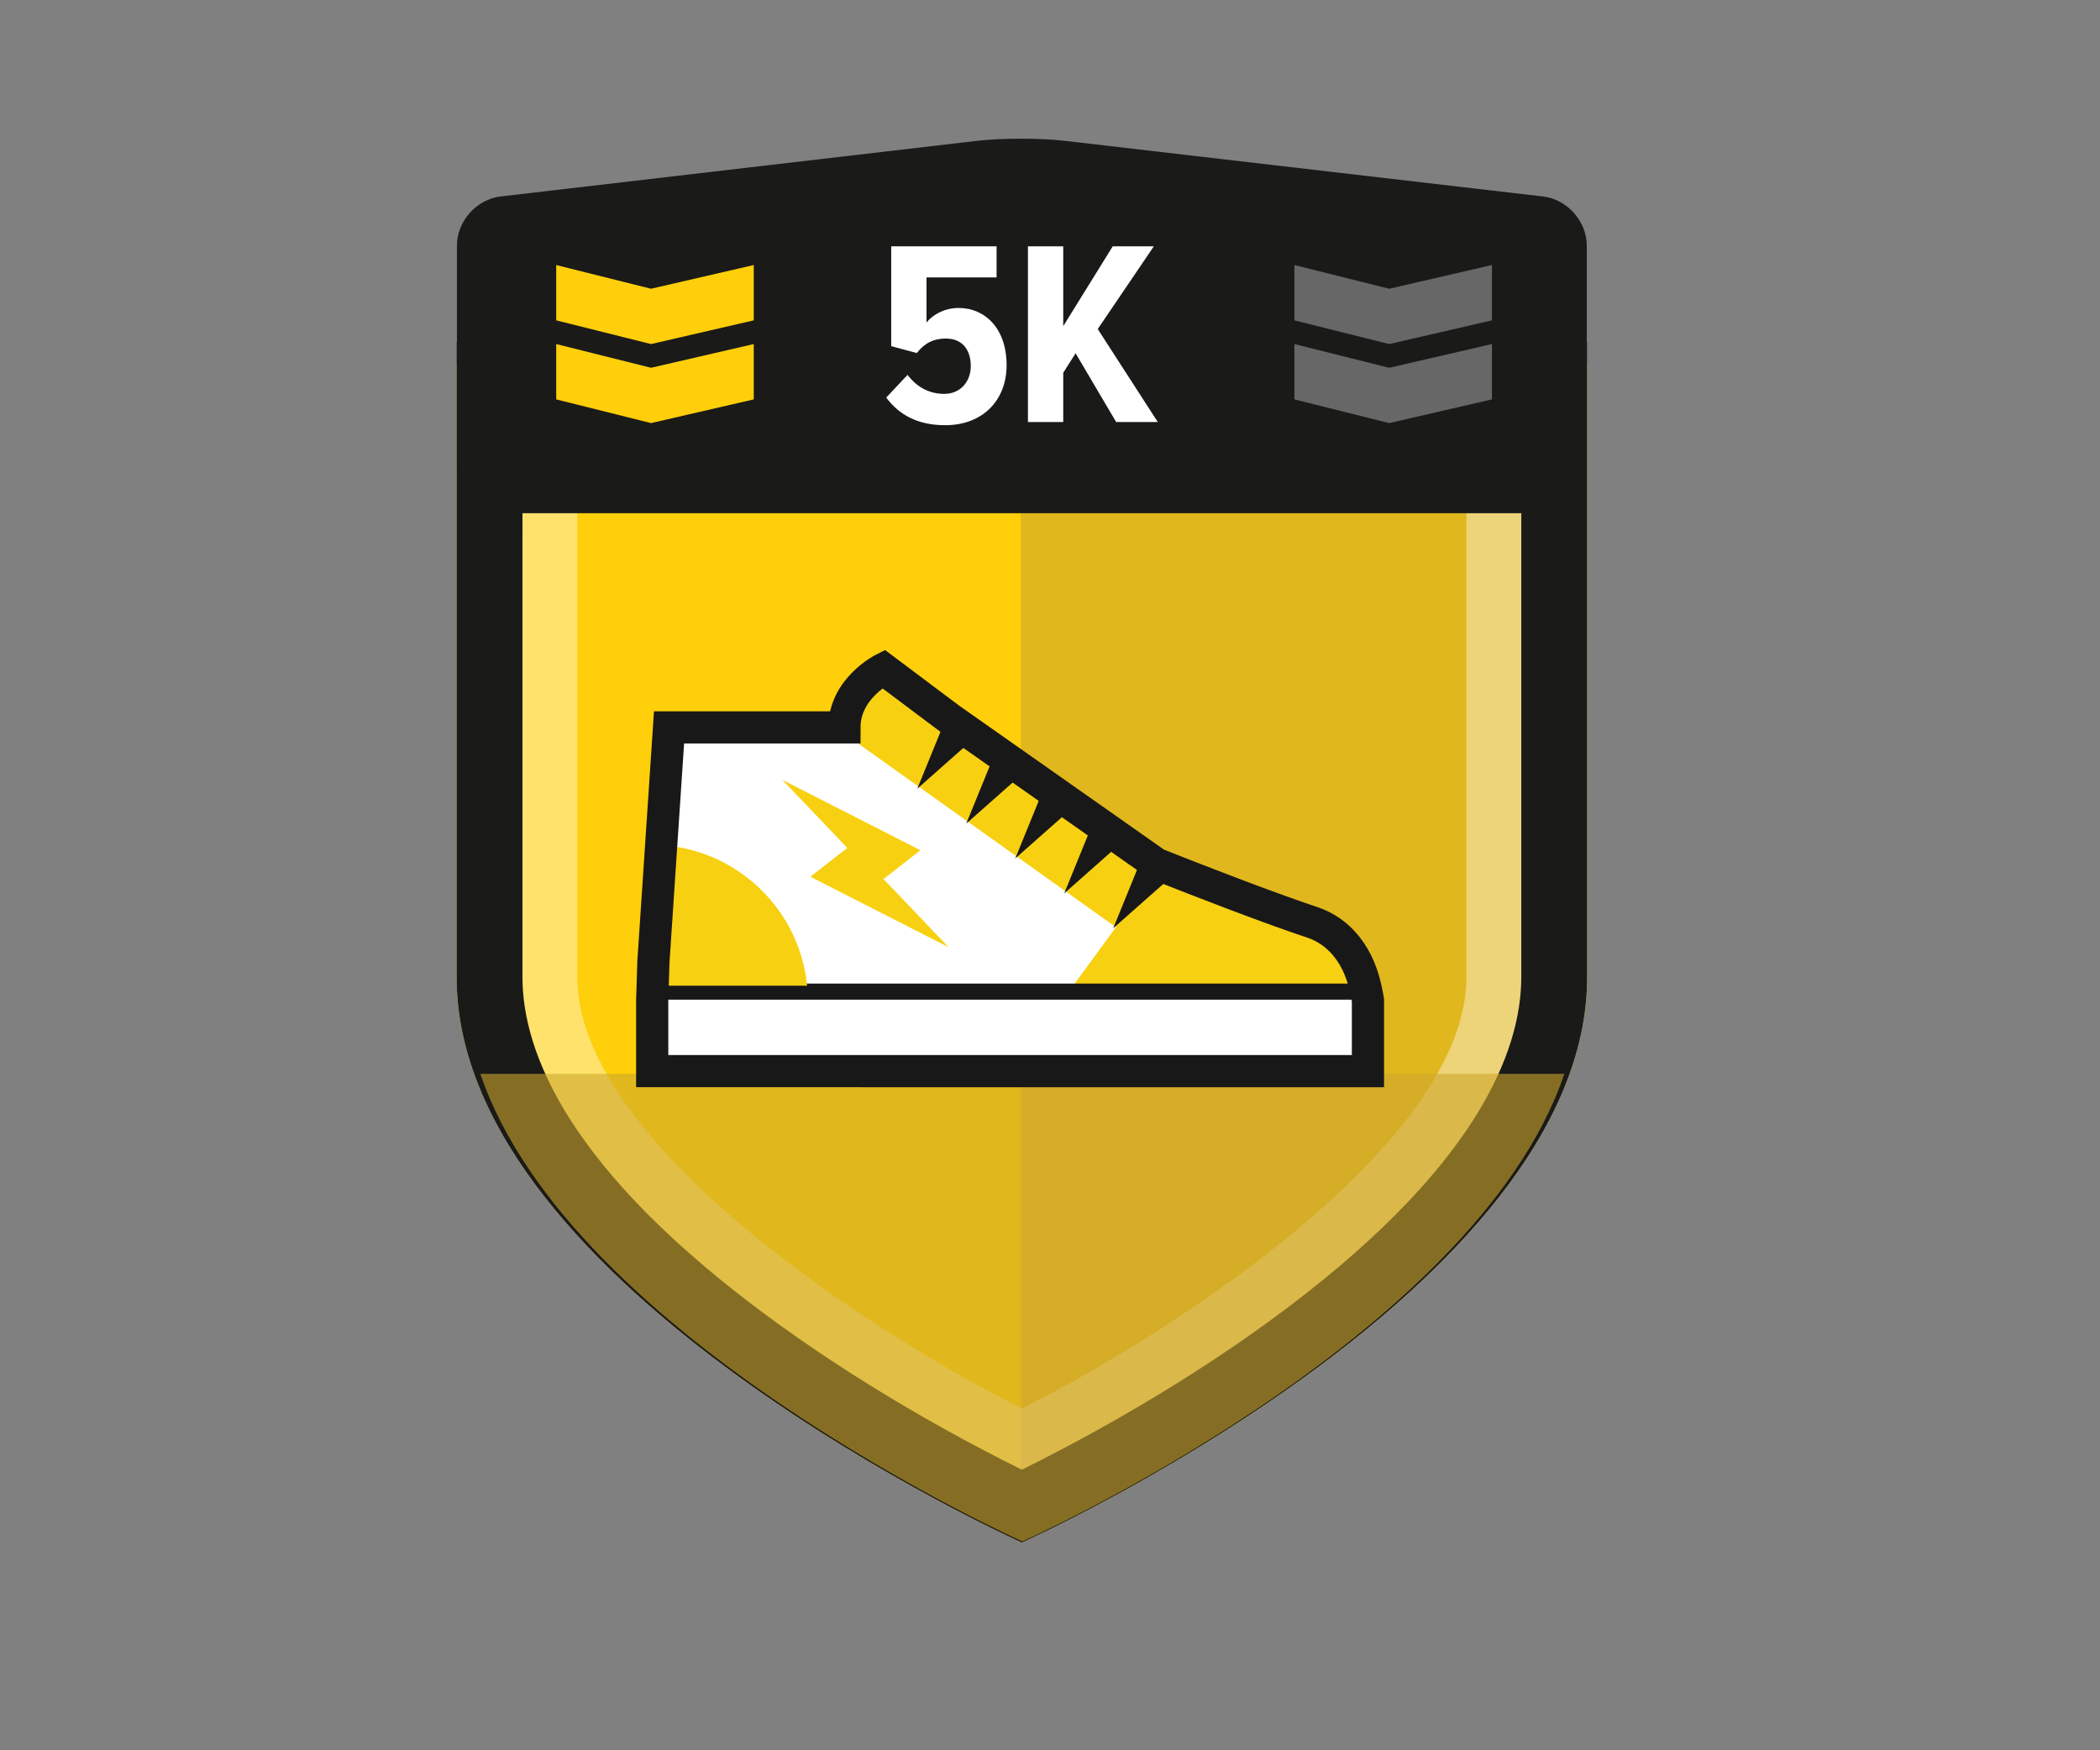 <?xml version="1.0" encoding="utf-8"?>
<!-- Generator: Adobe Illustrator 16.0.0, SVG Export Plug-In . SVG Version: 6.00 Build 0)  -->
<!DOCTYPE svg PUBLIC "-//W3C//DTD SVG 1.1//EN" "http://www.w3.org/Graphics/SVG/1.1/DTD/svg11.dtd">
<svg version="1.1" id="Layer_1" xmlns="http://www.w3.org/2000/svg" xmlns:xlink="http://www.w3.org/1999/xlink" x="0px" y="0px"
	 width="240px" height="200px" viewBox="0 0 240 200" enable-background="new 0 0 240 200" xml:space="preserve">
<rect x="0" y="0" width="240" height="200" fill="#808080" stroke="none"/>
<line fill="none" x1="53.764" y1="-599.76" x2="53.764" y2="2645.837"/>
<path fill="#FECF0A" d="M52.186,41.584v20.302v49.78c0,35.679,64.601,64.602,64.601,64.602s64.6-28.923,64.6-64.602v-49.78V41.584
	H52.186z"/>
<g opacity="0.6">
	<g>
		<defs>
			<rect id="SVGID_1_" x="116.662" y="42.87" width="60.025" height="127.57"/>
		</defs>
		<clipPath id="SVGID_2_">
			<use xlink:href="#SVGID_1_"  overflow="visible"/>
		</clipPath>
		<path clip-path="url(#SVGID_2_)" fill="#CDA72C" d="M116.79,170.441c5.59-2.753,17.619-9.048,29.468-17.652
			c9.191-6.674,16.454-13.391,21.588-19.967c5.866-7.513,8.842-14.722,8.842-21.426V64.172V42.867h-60.025v127.511
			C116.704,170.398,116.749,170.422,116.79,170.441"/>
	</g>
</g>
<g opacity="0.4">
	<g>
		<defs>
			<rect id="SVGID_3_" x="52.186" y="39.07" width="129.201" height="137.199"/>
		</defs>
		<clipPath id="SVGID_4_">
			<use xlink:href="#SVGID_3_"  overflow="visible"/>
		</clipPath>
		<path clip-path="url(#SVGID_4_)" fill="#FFFFFF" d="M167.59,52.872v9.014v49.781c0,18.229-31.246,39.336-50.803,49.295
			c-19.566-9.964-50.804-31.068-50.804-49.295V61.886v-9.014H167.59 M181.387,39.075H52.186v22.811v49.781
			c0,35.677,64.601,64.601,64.601,64.601s64.6-28.924,64.6-64.601V61.886V39.075z"/>
	</g>
</g>
<path fill="#1A1A19" d="M173.861,46.6v15.286v49.781c0,8.39-5.03,22.042-28.996,39.445c-11.291,8.198-22.754,14.197-28.082,16.821
	c-5.288-2.603-16.619-8.528-27.885-16.684c-24.124-17.462-29.188-31.164-29.188-39.583V61.886V46.6H173.861 M181.387,39.075H52.186
	v22.811v49.781c0,35.677,64.601,64.601,64.601,64.601s64.6-28.924,64.6-64.601V61.886V39.075z"/>
<path fill="#1A1A19" d="M57.204,22.451c-2.741,0.319-4.983,2.84-4.983,5.599v25.574c0,2.76,2.258,5.018,5.017,5.018h119.09
	c2.761,0,5.017-2.258,5.017-5.018V28.05c0-2.759-2.241-5.278-4.982-5.597l-54.714-6.366c-2.741-0.319-7.225-0.318-9.966,0.002
	L57.204,22.451z"/>
<path fill="#FFFFFF" d="M101.282,45.427l2.438-2.589c1.054,1.385,2.469,2.168,4.186,2.168c1.926,0,3.04-1.476,3.04-3.162
	c0-1.986-1.054-3.161-2.86-3.161c-1.355,0-2.378,0.482-3.312,1.656l-2.92-0.783V28.146h12.042v3.552h-8.008v5.148
	c0.783-0.963,2.138-1.656,3.673-1.656c3.041,0,5.479,2.379,5.479,6.533c0,4.034-2.739,6.864-7.014,6.864
	C104.925,48.588,102.787,47.443,101.282,45.427"/>
<polygon fill="#FFFFFF" points="127.563,48.227 122.926,40.369 121.512,42.597 121.512,48.227 117.478,48.227 117.478,28.146 
	121.512,28.146 121.512,37.269 127.17,28.146 131.867,28.146 125.455,37.6 132.319,48.227 "/>
<polygon fill="#FECF0A" points="86.143,36.606 74.403,39.315 63.567,36.606 63.567,30.284 74.403,32.994 86.143,30.284 "/>
<polygon fill="#FECF0A" points="86.143,45.637 74.403,48.346 63.567,45.637 63.567,39.314 74.403,42.024 86.143,39.314 "/>
<polygon fill="#676767" points="170.508,36.606 158.768,39.315 147.932,36.606 147.932,30.284 158.768,32.994 170.508,30.284 "/>
<polygon fill="#676767" points="170.508,45.637 158.768,48.346 147.932,45.637 147.932,39.314 158.768,42.024 170.508,39.314 "/>
<g opacity="0.6">
	<g>
		<defs>
			<rect id="SVGID_5_" x="54.898" y="122.71" width="123.885" height="53.43"/>
		</defs>
		<clipPath id="SVGID_6_">
			<use xlink:href="#SVGID_5_"  overflow="visible"/>
		</clipPath>
		<path clip-path="url(#SVGID_6_)" fill="#CDA72C" d="M54.898,122.705c10.273,30.301,61.943,53.435,61.943,53.435
			s51.668-23.134,61.942-53.435H54.898z"/>
	</g>
</g>
<path fill="#FFFFFF" d="M74.538,114.297l0.138-4.397l0.873-13.101l0.319-4.773l0.445-6.681l0.148-2.228h20.045
	c0-4.455,4.454-6.682,4.454-6.682l1.96,1.47l1.604,1.203l0.712,0.534l3.341,2.505l22.97,16.145l0.594,0.416
	c0,0,0.496,0.197,1.341,0.531c0.003,0.001,0.006,0.002,0.009,0.003c0.046,0.019,0.094,0.037,0.141,0.057
	c0.021,0.008,0.043,0.017,0.063,0.024c0.045,0.019,0.09,0.036,0.137,0.054c0.013,0.005,0.024,0.009,0.036,0.014
	c0.051,0.02,0.102,0.041,0.155,0.061c0.018,0.008,0.036,0.016,0.055,0.022c0.052,0.02,0.103,0.04,0.156,0.061
	c0.009,0.005,0.019,0.007,0.026,0.011c0.084,0.033,0.17,0.067,0.258,0.101c0.048,0.019,0.096,0.038,0.145,0.057
	c0.047,0.018,0.096,0.037,0.143,0.056c0.029,0.011,0.059,0.022,0.09,0.035c0.052,0.02,0.105,0.041,0.158,0.062
	c0.027,0.011,0.056,0.022,0.084,0.033c0.049,0.019,0.098,0.038,0.146,0.057c0.039,0.015,0.077,0.03,0.116,0.046
	c0.049,0.02,0.098,0.038,0.147,0.058c0.029,0.012,0.061,0.023,0.092,0.036c0.057,0.022,0.115,0.045,0.173,0.068
	c0.041,0.016,0.083,0.032,0.124,0.048c0.039,0.016,0.078,0.031,0.117,0.046c0.074,0.028,0.146,0.057,0.221,0.086
	c0.016,0.006,0.033,0.012,0.049,0.019c0.076,0.029,0.152,0.059,0.23,0.09c0.024,0.009,0.049,0.018,0.072,0.027
	c0.059,0.022,0.118,0.046,0.178,0.069c0.058,0.022,0.115,0.044,0.175,0.067c1.018,0.395,2.141,0.827,3.313,1.274
	c0.002,0.001,0.006,0.002,0.008,0.003c0.117,0.045,0.236,0.09,0.355,0.135h0.001c0.112,0.043,0.228,0.086,0.34,0.13
	c0.019,0.006,0.036,0.013,0.054,0.021c0.107,0.04,0.215,0.08,0.321,0.121c0.011,0.004,0.021,0.006,0.029,0.011
	c0.116,0.044,0.233,0.088,0.351,0.132c0.002,0.001,0.004,0.002,0.006,0.002c0.116,0.044,0.233,0.089,0.351,0.133
	c0.011,0.004,0.022,0.008,0.032,0.012c0.108,0.041,0.217,0.081,0.326,0.122c0.018,0.008,0.037,0.015,0.055,0.021
	c0.105,0.039,0.211,0.078,0.316,0.117c0.018,0.007,0.036,0.014,0.055,0.021c0.103,0.039,0.205,0.077,0.309,0.115
	c0.021,0.009,0.045,0.017,0.066,0.025c0.104,0.038,0.205,0.076,0.308,0.114c0.022,0.008,0.043,0.016,0.063,0.023
	c0.099,0.036,0.197,0.073,0.293,0.108c0.029,0.012,0.059,0.021,0.088,0.032c0.095,0.035,0.189,0.07,0.283,0.105
	c0.028,0.01,0.057,0.02,0.084,0.03c0.096,0.035,0.189,0.069,0.285,0.104c0.028,0.011,0.059,0.022,0.088,0.033
	c0.094,0.034,0.187,0.067,0.279,0.102c0.029,0.011,0.059,0.021,0.088,0.032c0.092,0.034,0.184,0.066,0.276,0.102
	c0.03,0.011,0.062,0.021,0.093,0.033c0.088,0.032,0.176,0.063,0.264,0.096c0.035,0.013,0.069,0.025,0.104,0.037
	c0.086,0.032,0.172,0.063,0.258,0.094c0.034,0.013,0.069,0.024,0.103,0.037c0.088,0.031,0.175,0.063,0.262,0.095
	c0.033,0.011,0.066,0.022,0.1,0.035c0.079,0.028,0.158,0.057,0.237,0.085c0.042,0.015,0.083,0.029,0.124,0.045
	c0.08,0.028,0.158,0.056,0.236,0.084c0.037,0.013,0.076,0.027,0.113,0.04c0.088,0.03,0.176,0.062,0.264,0.093
	c0.027,0.01,0.054,0.02,0.08,0.029c0.084,0.029,0.166,0.058,0.248,0.087c0.035,0.012,0.069,0.024,0.104,0.036
	c0.071,0.025,0.142,0.05,0.213,0.075c0.043,0.015,0.087,0.029,0.13,0.044c0.074,0.026,0.147,0.052,0.219,0.076
	c0.039,0.014,0.076,0.027,0.115,0.04c0.068,0.024,0.137,0.048,0.205,0.071c0.043,0.015,0.086,0.029,0.129,0.044
	c0.065,0.022,0.129,0.044,0.192,0.065c0.044,0.016,0.088,0.03,0.132,0.045c0.064,0.022,0.13,0.045,0.195,0.066
	c0.042,0.014,0.084,0.028,0.125,0.042c0.105,0.035,0.209,0.07,0.313,0.104c0.203,0.068,0.4,0.142,0.592,0.222
	c0.004,0.002,0.006,0.003,0.01,0.004c0.188,0.079,0.369,0.164,0.547,0.253c0.006,0.004,0.012,0.007,0.02,0.01
	c0.172,0.089,0.34,0.183,0.504,0.28c0.008,0.005,0.016,0.009,0.023,0.015c0.161,0.097,0.314,0.199,0.466,0.305
	c0.009,0.007,0.019,0.013,0.028,0.02c0.148,0.105,0.291,0.215,0.429,0.327c0.011,0.009,0.021,0.017,0.031,0.025
	c0.137,0.112,0.269,0.229,0.396,0.348c0.01,0.009,0.021,0.019,0.03,0.028c0.127,0.119,0.249,0.242,0.367,0.367
	c0.01,0.01,0.019,0.02,0.028,0.029c0.117,0.127,0.23,0.256,0.341,0.388c0.008,0.009,0.016,0.018,0.024,0.027
	c0.108,0.134,0.213,0.269,0.315,0.405c0.006,0.009,0.013,0.018,0.019,0.025c0.103,0.14,0.2,0.281,0.295,0.424
	c0.004,0.006,0.008,0.013,0.013,0.019c0.095,0.146,0.186,0.293,0.274,0.442c0.002,0.004,0.004,0.007,0.006,0.01
	c0.99,1.69,1.387,3.539,1.619,4.936v8.1H74.538V114.297z"/>
<path fill="#F8D012" d="M133.989,110.549l-37.17-26.486l3.859-6.159l9.966,7.833l23.361,15.825l0.64,0.433
	c0,0,2.438,0.944,5.774,2.193l0.006,0.027L133.989,110.549z"/>
<path fill="#F8D012" d="M132.16,99.635c0.482,0.193,11.268,4.497,17.799,6.674c3.3,1.101,4.968,3.829,5.813,6.311h-33.119
	L132.16,99.635z"/>
<polygon fill="#191818" points="110.781,84.86 104.833,90.122 107.832,82.768 "/>
<polygon fill="#191818" points="116.378,88.848 110.431,94.109 113.429,86.756 "/>
<line fill="none" stroke="#191818" stroke-width="1.839" stroke-miterlimit="10" x1="155.771" y1="113.309" x2="74.538" y2="113.309"/>
<polygon fill="#191818" points="121.976,92.835 116.027,98.097 119.025,90.743 "/>
<polygon fill="#191818" points="127.572,96.822 121.625,102.085 124.623,94.73 "/>
<polygon fill="#191818" points="133.17,100.81 127.222,106.072 130.22,98.719 "/>
<polygon fill="#F8D012" points="89.399,89.104 105.193,97.154 100.973,100.448 108.406,108.231 92.612,100.183 96.833,96.888 "/>
<path fill="#F8D012" d="M76.121,96.614l-0.942,16.018h17.063C91.396,104.146,84.621,97.408,76.121,96.614"/>
<path fill="none" stroke="#191818" stroke-width="3.679" stroke-miterlimit="10" d="M74.538,114.297l0.138-4.397l0.873-13.101
	l0.319-4.773l0.445-6.681l0.148-2.228h20.045c0-4.455,4.454-6.682,4.454-6.682l1.96,1.47l1.604,1.203l0.712,0.534l3.341,2.505
	l22.97,16.145l0.594,0.416c0,0,0.496,0.197,1.341,0.531c0.003,0.001,0.006,0.002,0.009,0.003c0.046,0.019,0.094,0.037,0.141,0.057
	c0.021,0.008,0.043,0.017,0.063,0.024c0.045,0.019,0.09,0.036,0.137,0.054c0.013,0.005,0.024,0.009,0.036,0.014
	c0.051,0.02,0.102,0.041,0.155,0.061c0.018,0.008,0.036,0.016,0.055,0.022c0.052,0.02,0.103,0.04,0.156,0.061
	c0.009,0.005,0.019,0.007,0.026,0.011c0.084,0.033,0.17,0.067,0.258,0.101c0.048,0.019,0.096,0.038,0.145,0.057
	c0.047,0.018,0.096,0.037,0.143,0.056c0.029,0.011,0.059,0.022,0.09,0.035c0.052,0.02,0.105,0.041,0.158,0.062
	c0.027,0.011,0.056,0.022,0.084,0.033c0.049,0.019,0.098,0.038,0.146,0.057c0.039,0.015,0.077,0.03,0.116,0.046
	c0.049,0.02,0.098,0.038,0.147,0.058c0.029,0.012,0.061,0.023,0.092,0.036c0.057,0.022,0.115,0.045,0.173,0.068
	c0.041,0.016,0.083,0.032,0.124,0.048c0.039,0.016,0.078,0.031,0.117,0.046c0.074,0.028,0.146,0.057,0.221,0.086
	c0.016,0.006,0.033,0.012,0.049,0.019c0.076,0.029,0.152,0.059,0.23,0.09c0.024,0.009,0.049,0.018,0.072,0.027
	c0.059,0.022,0.118,0.046,0.178,0.069c0.058,0.022,0.115,0.044,0.175,0.067c1.018,0.395,2.141,0.827,3.313,1.274
	c0.002,0.001,0.006,0.002,0.008,0.003c0.117,0.045,0.236,0.09,0.355,0.135h0.001c0.112,0.043,0.228,0.086,0.34,0.13
	c0.019,0.006,0.036,0.013,0.054,0.021c0.107,0.04,0.215,0.08,0.321,0.121c0.011,0.004,0.021,0.006,0.029,0.011
	c0.116,0.044,0.233,0.088,0.351,0.132c0.002,0.001,0.004,0.002,0.006,0.002c0.116,0.044,0.233,0.089,0.351,0.133
	c0.011,0.004,0.022,0.008,0.032,0.012c0.108,0.041,0.217,0.081,0.326,0.122c0.018,0.008,0.037,0.015,0.055,0.021
	c0.105,0.039,0.211,0.078,0.316,0.117c0.018,0.007,0.036,0.014,0.055,0.021c0.103,0.039,0.205,0.077,0.309,0.115
	c0.021,0.009,0.045,0.017,0.066,0.025c0.104,0.038,0.205,0.076,0.308,0.114c0.022,0.008,0.043,0.016,0.063,0.023
	c0.099,0.036,0.197,0.073,0.293,0.108c0.029,0.012,0.059,0.021,0.088,0.032c0.095,0.035,0.189,0.07,0.283,0.105
	c0.028,0.01,0.057,0.02,0.084,0.03c0.096,0.035,0.189,0.069,0.285,0.104c0.028,0.011,0.059,0.022,0.088,0.033
	c0.094,0.034,0.187,0.067,0.279,0.102c0.029,0.011,0.059,0.021,0.088,0.032c0.092,0.034,0.184,0.066,0.276,0.102
	c0.03,0.011,0.062,0.021,0.093,0.033c0.088,0.032,0.176,0.063,0.264,0.096c0.035,0.013,0.069,0.025,0.104,0.037
	c0.086,0.032,0.172,0.063,0.258,0.094c0.034,0.013,0.069,0.024,0.103,0.037c0.088,0.031,0.175,0.063,0.262,0.095
	c0.033,0.011,0.066,0.022,0.1,0.035c0.079,0.028,0.158,0.057,0.237,0.085c0.042,0.015,0.083,0.029,0.124,0.045
	c0.08,0.028,0.158,0.056,0.236,0.084c0.037,0.013,0.076,0.027,0.113,0.04c0.088,0.03,0.176,0.062,0.264,0.093
	c0.027,0.01,0.054,0.02,0.08,0.029c0.084,0.029,0.166,0.058,0.248,0.087c0.035,0.012,0.069,0.024,0.104,0.036
	c0.071,0.025,0.142,0.05,0.213,0.075c0.043,0.015,0.087,0.029,0.13,0.044c0.074,0.026,0.147,0.052,0.219,0.076
	c0.039,0.014,0.076,0.027,0.115,0.04c0.068,0.024,0.137,0.048,0.205,0.071c0.043,0.015,0.086,0.029,0.129,0.044
	c0.065,0.022,0.129,0.044,0.192,0.065c0.044,0.016,0.088,0.03,0.132,0.045c0.064,0.022,0.13,0.045,0.195,0.066
	c0.042,0.014,0.084,0.028,0.125,0.042c0.105,0.035,0.209,0.07,0.313,0.104c0.203,0.068,0.4,0.142,0.592,0.222
	c0.004,0.002,0.006,0.003,0.01,0.004c0.188,0.079,0.369,0.164,0.547,0.253c0.006,0.004,0.012,0.007,0.02,0.01
	c0.172,0.089,0.34,0.183,0.504,0.28c0.008,0.005,0.016,0.009,0.023,0.015c0.161,0.097,0.314,0.199,0.466,0.305
	c0.009,0.007,0.019,0.013,0.028,0.02c0.148,0.105,0.291,0.215,0.429,0.327c0.011,0.009,0.021,0.017,0.031,0.025
	c0.137,0.112,0.269,0.229,0.396,0.348c0.01,0.009,0.021,0.019,0.03,0.028c0.127,0.119,0.249,0.242,0.367,0.367
	c0.01,0.01,0.019,0.02,0.028,0.029c0.117,0.127,0.23,0.256,0.341,0.388c0.008,0.009,0.016,0.018,0.024,0.027
	c0.108,0.134,0.213,0.269,0.315,0.405c0.006,0.009,0.013,0.018,0.019,0.025c0.103,0.14,0.2,0.281,0.295,0.424
	c0.004,0.006,0.008,0.013,0.013,0.019c0.095,0.146,0.186,0.293,0.274,0.442c0.002,0.004,0.004,0.007,0.006,0.01
	c0.99,1.69,1.387,3.539,1.619,4.936v8.1H74.538V114.297z"/>
</svg>
